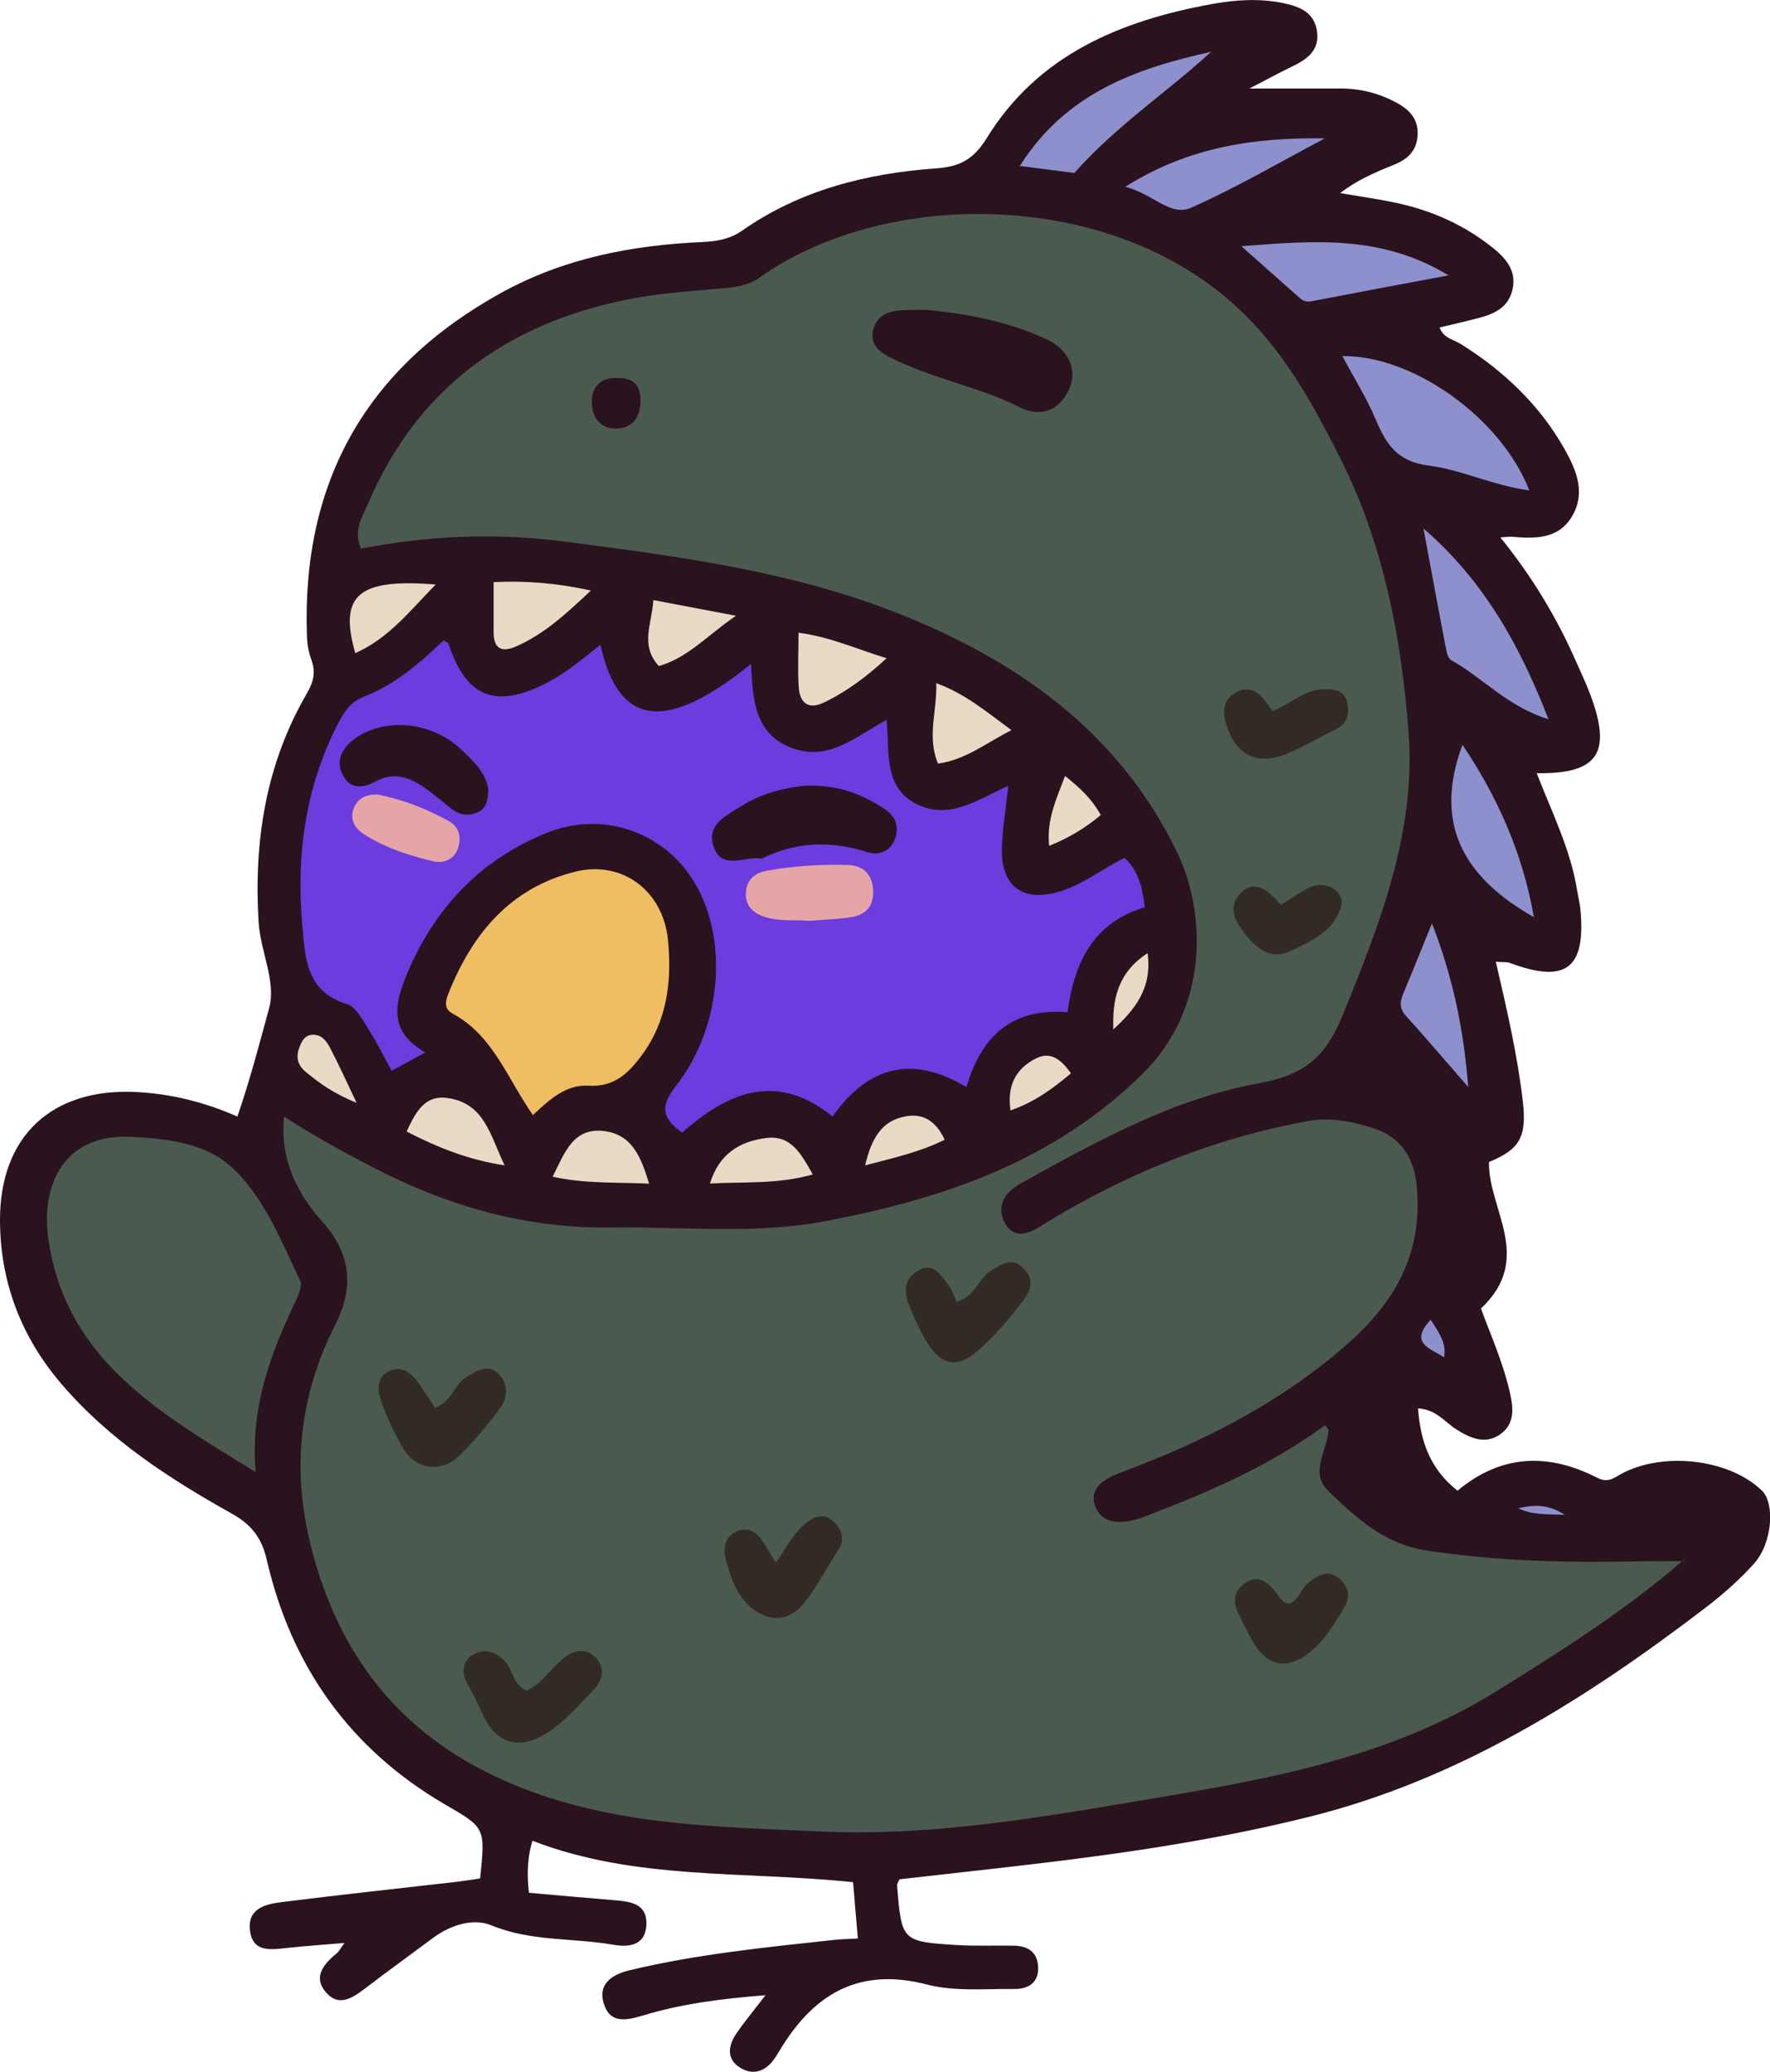 <?xml version="1.0" encoding="UTF-8"?><svg id="Layer_2" xmlns="http://www.w3.org/2000/svg" viewBox="0 0 170.43 199.46"><defs><style>.cls-1{fill:#4b5a4f;}.cls-2{fill:#e5a5a7;}.cls-3{fill:#2a121f;}.cls-4{fill:#e9dac5;}.cls-5{fill:#322b24;}.cls-6{fill:#6c3cde;}.cls-7{fill:#efbe63;}.cls-8{fill:#8d90cc;}</style></defs><g id="Godzilla_Chibi_Birb_Image"><path class="cls-3" d="M46.23,180.83c.52-4.96,.47-4.87-3.44-7.15-9.11-5.33-14.74-13.28-17.1-23.5-.49-2.14-1.47-3.4-3.38-4.47-6.04-3.37-11.82-7.14-16.38-12.46C2.06,128.74,.03,123.47,0,117.54c-.04-8.14,4.98-12.82,13.12-12.41,3.37,.17,6.6,.98,9.74,2.36,1.22-3.56,2.13-7.04,3.06-10.46,.69-2.53-.85-5.45-1.02-8.27-.47-7.78,.69-15.2,4.65-22.01,.65-1.12,.87-2.06,.42-3.26-.28-.75-.4-1.59-.42-2.4-.48-14.79,5.77-25.76,18.73-32.91,6.02-3.32,12.57-4.58,19.35-4.88,1.4-.06,2.66-.28,3.83-1.1,5.6-3.91,11.99-5.51,18.67-5.99,2.26-.16,3.59-.83,4.88-2.91C99.95,5.27,107.91,1.98,116.75,.38c2.23-.4,4.49-.55,6.77-.09,1.63,.34,3.02,.88,3.29,2.72,.28,1.89-1.03,2.74-2.49,3.44-1.12,.54-2.21,1.14-4.01,2.07,3.44,0,6.07,.01,8.7,0,1.95-.01,3.78,.45,5.48,1.38,1.26,.68,2.15,1.63,2,3.25-.14,1.49-1.05,2.22-2.31,2.73-1.74,.7-3.46,1.42-5.14,2.71,1.69,.29,3.39,.53,5.07,.87,3.61,.73,6.91,2.17,9.78,4.52,1.26,1.03,2.17,2.25,1.72,4-.42,1.63-1.73,2.24-3.18,2.62-1.22,.32-2.46,.6-3.81,.93,.37,1.04,1.36,1.16,2.04,1.59,4.15,2.6,7.6,5.87,10.02,10.17,1.15,2.05,2.01,4.21,.68,6.43-1.32,2.22-3.6,2.14-5.83,1.95-.26-.02-.52,.03-1.06,.07,3.08,3.8,5.48,7.8,7.36,12.11,.44,1,.91,1.98,1.29,3,2.11,5.64,.78,7.66-5.15,7.59,1.45,3.75,3.26,7.33,3.89,11.29,.1,.63,.27,1.25,.32,1.87,.52,5.66-1.43,7.11-6.8,5.1-.3-.11-.66-.06-1.35-.11,1.07,4.6,2.08,8.98,2.6,13.44,.39,3.42-.28,4.61-3.26,5.84-.1,4.53,4.39,9.25-.77,14.1,.83,2.31,2.1,5.09,2.78,8.07,.34,1.49,.5,2.98-.86,3.99-1.46,1.08-2.91,.45-4.29-.42-1.1-.69-1.91-1.91-3.69-2.03,.23,3.21,1.17,5.85,3.8,7.93,4.21-3.51,8.73-3.66,13.44-1.25,.75,.38,1.25,.28,1.96-.16,4.02-2.44,10.69-1.73,13.91,1.4,1.28,1.24,1,5.07-.75,7.02-1.38,1.54-2.97,2.94-4.62,4.21-11.61,8.87-23.85,16.6-38.24,20.18-8.19,2.04-16.52,3.33-24.9,4.35-4.86,.59-9.72,1.11-14.53,1.66-.11,.26-.24,.42-.23,.58,.43,5.38,.45,5.42,5.77,5.75,1.81,.11,3.63,.03,5.45,.06,1.36,.02,2.3,.6,2.36,2.07,.06,1.55-1.02,2.12-2.3,2.1-2.81-.03-5.74,.26-8.41-.43-6.36-1.65-10.68,.75-13.94,5.96-.24,.38-.46,.78-.72,1.15-.84,1.23-2.02,1.68-3.29,.92-1.38-.83-1.2-2.13-.39-3.32,.75-1.1,1.61-2.13,2.8-3.68-4.32,.34-8.09,.83-11.76,1.94-1.61,.48-3.21,.86-3.82-1.16-.6-1.99,.99-2.83,2.52-3.19,6.45-1.54,13.04-2.2,19.62-2.91,.7-.08,1.41-.09,2.33-.14-.16-1.89-.31-3.64-.46-5.42-10.41-1.1-20.95-.15-30.87-3.99q-.68,2.15-.34,5.01c2.73,.24,5.51,.49,8.3,.72,1.54,.12,3.1,.37,3.01,2.34-.08,2-1.65,2.21-3.19,1.94-3.9-.68-7.91-.29-11.74-1.87-1.74-.72-3.94-.04-5.65,1.24-2.11,1.57-4.24,3.11-6.34,4.71-1.28,.98-2.69,2.05-4.01,.41-1.18-1.47-.08-2.68,1.12-3.67,.19-.15,.3-.39,.74-.99-2.1,.18-3.83,.29-5.55,.48-1.6,.18-3.33,.44-3.56-1.75-.21-2.1,1.57-2.48,3.11-2.67,5.49-.69,10.99-1.28,16.48-1.91,.87-.1,1.74-.24,2.57-.36Z"/><path class="cls-1" d="M161.96,150.31c-5.57,4.8-11.75,8.71-17.98,12.57-9.96,6.17-21.2,8.28-32.44,10.17-10.69,1.8-21.47,3.76-32.35,3.27-10.43-.47-20.99-.54-30.88-5.01-9.84-4.45-15.66-11.95-18.31-22.21-1.94-7.51-1.24-14.65,2.31-21.62,1.69-3.32,1.62-6.63-1.21-9.79-2.4-2.68-4.17-5.95-3.75-10.19,3.33,2.12,6.62,3.93,9.98,5.59,6.78,3.33,13.92,5.18,21.49,5.08,6.89-.09,13.83,.69,20.65-.61,11.36-2.15,21.99-5.75,30.56-14.2,6.36-6.28,6.16-15.43,3.29-21.35-5.68-11.71-15.62-18.6-27.33-23.15-10.11-3.92-20.82-5.31-31.52-6.71-6.61-.87-13.14-.61-19.71,.67-.78-1.78,.14-3.06,.67-4.31,4.72-11.09,13.34-17.33,24.94-19.67,3.09-.62,6.27-.82,9.42-1.1,1.21-.11,2.33-.3,3.33-1.01,11.58-8.24,31.86-8.58,44.39,1.47,5.44,4.36,8.54,9.96,11.52,15.87,4.2,8.32,5.91,17.34,6.6,26.45,.72,9.61-2.77,18.44-6.36,27.25-1.66,4.06-3.72,5.73-8.07,6.52-8.17,1.48-15.49,5.53-22.73,9.53-.4,.22-.79,.47-1.12,.76-1.14,1.01-1.19,2.35-.42,3.43,.81,1.14,2.01,.82,3.14,.11,8-4.98,16.59-8.5,25.88-10.2,2.18-.4,4.4,.07,6.42,.74,2.35,.78,3.73,2.63,4.02,5.3,.7,6.58-1.97,11.38-6.89,15.64-6.3,5.46-13.46,9.11-21.14,11.99-.68,.25-1.37,.51-1.96,.91-.8,.53-1.32,1.31-1,2.33,.33,1.05,1.08,1.63,2.22,1.68,1.42,.07,2.65-.53,3.91-1.02,5.66-2.18,11.16-4.69,16.06-8.28,.23,.31,.34,.39,.33,.45-.11,1.98-1.87,4.12,0,5.9,2.66,2.55,5.37,5.07,9.34,5.69,7.03,1.09,14.08,1.21,21.15,1.05,1.18-.03,2.36,0,3.54,0h0Z"/><path class="cls-6" d="M40.96,101.32c-1.19,.65-2.12,1.15-3.25,1.76-.75-1.36-1.41-2.72-2.22-3.99-.58-.9-1.22-2.17-2.09-2.43-3.95-1.18-4.02-4.52-4.29-7.53-.6-6.7,.26-13.22,3.36-19.32,.59-1.17,1.26-2.24,2.52-2.72,3.04-1.16,5.42-3.25,7.71-5.43,.22,.14,.44,.19,.48,.31,1.73,5.21,4.57,6.32,9.53,3.73,1.83-.96,3.42-2.27,5.1-3.63,1.46,6.46,4.95,9.6,14.51,1.84,.17,3.39,.28,6.79,4.02,8.13,3.49,1.25,6.02-1.1,9.02-2.74,.33,3.08-.35,6.57,3.01,8.16,3.09,1.47,5.76-.47,8.72-1.81-.23,2.18-.58,4.11-.62,6.04-.07,3.73,2.09,5.23,5.68,4.1,2.19-.69,3.99-2.13,6.12-3.21,1.36,1.25,1.74,2.86,1.96,4.77-4.94,1.45-6.8,5.3-7.44,10.1-5.27-.43-8.28,2.2-9.73,7.21-5.14-3.09-9.4-2.11-12.9,2.83-5.34-4.34-10.07-2.37-14.48,1.55-1.93-1.37-2.15-2.51-.62-4.46,4.63-5.92,5.13-14.73,1.46-20.17-3.09-4.58-8.84-6.29-13.93-4.21-6.4,2.62-10.74,7.23-13.4,13.56-1.24,2.94-1.75,5.59,1.79,7.57Z"/><path class="cls-1" d="M161.95,150.31l.23-.22s0,.12-.04,.14c-.05,.04-.12,.06-.19,.09h0Z"/><path class="cls-8" d="M147.24,47.21c-3.53-.48-6.54-2-9.69-2.39-3.08-.39-4.11-2.13-5.12-4.51-.87-2.05-2.07-3.96-3.18-6.03,6.79-.09,15.31,5.96,18,12.93Z"/><path class="cls-8" d="M149.09,69.24c-3.95-1.23-6.33-4-9.36-5.69-.31-.17-.44-.77-.52-1.2-.71-3.7-1.39-7.4-2.15-11.48,5.78,5.01,9.23,11.13,12.04,18.37Z"/><path class="cls-8" d="M116.63,4.97c-4.24,3.91-9.08,7.06-13.18,11.68-1.24-.16-2.92-.37-5.25-.67,4.44-7.05,11.22-9.39,18.43-11Z"/><path class="cls-8" d="M139.47,26.51c-4.86,.91-8.94,1.67-13.01,2.46-.49,.1-.87,.1-1.25-.23-1.74-1.55-3.48-3.09-5.69-5.04,7.07-.54,13.5-1.1,19.94,2.8Z"/><path class="cls-8" d="M127.55,13.33c-4.28,2.26-8.46,4.72-12.87,6.67-1.99,.88-3.66-1.34-6.33-2.02,6.28-3.94,12.61-4.74,19.19-4.66Z"/><path class="cls-8" d="M140.82,71.7c3.31,4.94,5.77,10.31,6.88,16.6-6.8-3.85-9.71-9.02-6.88-16.6Z"/><path class="cls-8" d="M141.38,104.66c-2-2.3-3.98-4.63-6.03-6.89-.79-.87-.43-1.64-.08-2.49,.84-2,1.65-4.02,2.61-6.38,2.03,5.19,3.08,10.33,3.49,15.76Z"/><path class="cls-3" d="M89.18,29.83c3.7,.35,7.77,1.05,11.59,2.83,2.1,.98,3.07,2.95,2.13,4.9-.96,2-2.71,2.66-4.76,1.63-3.72-1.88-7.85-2.64-11.6-4.39-1.22-.57-2.95-1.24-2.44-3.11,.51-1.84,2.24-1.83,3.8-1.86,.27,0,.54,0,1.27,0Z"/><path class="cls-5" d="M41.88,135.52c1.64-.56,1.82-2.24,3-2.93,1.02-.6,2.15-1.38,3.19-.27,.88,.94,.82,2.26,.07,3.26-1.18,1.59-2.46,3.13-3.86,4.51-1.78,1.75-4.28,1.41-5.49-.7-.85-1.48-1.61-3.05-2.14-4.66-.32-.97-.39-2.26,.94-2.79,1.11-.44,1.94,.19,2.57,1.01,.6,.78,1.1,1.64,1.72,2.57Z"/><path class="cls-5" d="M50.71,162.75c1.44-.64,2.26-2.02,3.41-3,1.02-.87,2.2-1.16,3.18-.23,.98,.94,.79,2.21-.14,3.16-1.39,1.42-2.67,2.96-4.36,4.07-2.67,1.75-4.88,1.26-6.25-1.57-.47-.97-.87-1.97-1.45-2.9-.62-.99-.73-2.2,.35-2.91,1.09-.72,2.24-.42,3.17,.58,.79,.84,.78,2.26,2.08,2.81Z"/><path class="cls-5" d="M92.11,125.32c1.85-.52,2.1-2.3,3.36-3.03,1.04-.6,2.05-1.34,3.14-.13,.99,1.09,.69,2.05-.15,3.13-1.34,1.73-2.73,3.39-4.38,4.81-1.85,1.6-3.37,1.38-4.72-.71-.73-1.12-1.26-2.39-1.79-3.63-.6-1.39-.53-2.77,.97-3.51,1.45-.72,2.09,.61,2.8,1.49,.32,.4,.47,.94,.77,1.58Z"/><path class="cls-5" d="M74.72,150.44c1.05-1.56,1.7-2.87,2.86-3.8,.88-.71,1.81-.99,2.68-.16,.75,.72,1.15,1.63,.49,2.68-1.07,1.68-2.02,3.45-3.21,5.03-1.56,2.07-3.75,2.05-5.57,.23-1.15-1.15-1.6-2.62-2.04-4.09-.37-1.22-.15-2.51,1.18-2.97,1.18-.41,2.02,.42,2.59,1.45,.26,.45,.55,.88,1.02,1.62Z"/><path class="cls-5" d="M124.1,154.4c1.03-.37,1.18-1.58,1.99-2.13,.8-.55,1.66-1.2,2.7-.43,1.01,.76,1.31,1.77,.68,2.85-1,1.7-2.04,3.43-3.66,4.61-1.82,1.32-3.58,1.14-4.89-.8-.65-.96-1.1-2.06-1.64-3.1-.64-1.22-.47-2.32,.71-3.06,1.16-.74,2.03-.06,2.77,.84,.39,.48,.65,1.09,1.35,1.22Z"/><path class="cls-5" d="M122.57,68.45c1.7-.68,2.97-2.04,4.79-2.08,1.03-.03,2.09-.02,2.36,1.28,.22,1.05,.05,1.99-1.05,2.53-1.63,.81-3.2,1.75-4.88,2.43-2.85,1.15-4.95-.06-5.77-3.05-.33-1.22-.16-2.19,.9-2.85,1.12-.7,2.08-.28,2.84,.7,.27,.34,.53,.69,.8,1.05Z"/><path class="cls-5" d="M123.34,87.11c1.12-.69,1.92-1.29,2.81-1.7,1.5-.7,3.38,.4,2.99,1.82-.65,2.38-2.81,3.34-4.85,4.32-1.74,.83-2.99-.02-4.05-1.22-1.11-1.25-2.2-2.85-.81-4.32,1.41-1.48,2.76-.22,3.91,1.11Z"/><path class="cls-1" d="M24.62,141.72c-9.3-5.72-18.28-10.82-19.96-22.42-.74-5.11,1.4-10.19,7.98-9.86,3.44,.17,7.03,.61,9.49,2.77,3.26,2.87,4.88,7.16,6.77,11.08,.24,.5-.18,1.42-.48,2.06-2.36,5.01-4.34,10.11-3.8,16.38Z"/><path class="cls-3" d="M77.64,75.63c3.3-.07,5.51,.92,7.59,2.29,1.05,.7,1.35,1.72,.94,2.85-.45,1.21-1.56,1.62-2.67,1.26-3.44-1.09-6.76-1.02-10.03,.57-.08,.04-.18,.06-.27,.05-1.5-.23-3.55,1.08-4.4-.93-.95-2.25,1.1-3.19,2.6-4.13,2.11-1.33,4.52-1.81,6.24-1.96Z"/><path class="cls-3" d="M47.01,76.08c-.02,1.07-.25,1.76-.98,2.1-.89,.41-1.76,.31-2.55-.31-.93-.72-1.81-1.51-2.78-2.16-1.42-.95-2.92-1.39-4.58-.46-1.14,.64-2.37,.73-3.07-.56-.77-1.41-.16-2.62,1.06-3.53,2.83-2.12,7.41-1.73,10.26,.96,1.24,1.17,2.52,2.38,2.65,3.97Z"/><path class="cls-2" d="M77.89,88.65c-1.45-.12-2.89,.08-4.32-.4-1.21-.41-1.85-1.21-1.74-2.42,.09-1.08,.79-1.78,1.93-1.99,2.6-.48,5.22-.64,7.85-.57,1.46,.04,2.36,.85,2.46,2.37,.11,1.53-.67,2.44-2.13,2.66-1.34,.21-2.7,.24-4.05,.35Z"/><path class="cls-2" d="M36.38,76.49c2.4,.48,4.66,1.36,6.8,2.53,1.01,.55,1.27,1.54,.94,2.58-.35,1.12-1.37,1.55-2.38,1.32-2.36-.56-4.7-1.31-6.76-2.65-.87-.57-1.37-1.5-.86-2.59,.43-.92,1.26-1.22,2.25-1.19Z"/><path class="cls-7" d="M51.31,107.35c-2.49-3.58-3.85-7.69-7.73-9.77-.85-.46-.7-1.2-.42-1.89,2.28-5.76,5.94-10.19,12.17-11.76,4.59-1.16,8.53,1.83,8.99,6.58,.38,3.96-.07,7.76-2.54,11.1-1.29,1.74-2.67,3.06-5.12,2.91-2.11-.13-3.68,1.26-5.35,2.83Z"/><path class="cls-4" d="M47.53,56.04c3.25-.15,6.09,.1,9.37,.81-2.37,2.22-4.5,4.21-7.25,5.4-1.32,.57-2.12,.21-2.12-1.34,0-1.53,0-3.05,0-4.87Z"/><path class="cls-4" d="M76.89,60.91c3.06,.41,5.52,1.55,8.48,2.46-1.98,1.82-3.89,3.24-6.08,4.28-1.5,.71-2.28-.03-2.38-1.49-.11-1.69-.02-3.39-.02-5.24Z"/><path class="cls-4" d="M48.59,112.19c-3.54-.54-6.5-1.74-9.44-3.26,.89-1.87,1.72-3.55,3.98-3.22,3.55,.52,4.08,3.64,5.46,6.48Z"/><path class="cls-4" d="M90.32,73.51c-1.09-2.59-.08-5.05-.17-7.74,2.78,1.01,4.8,2.73,7.24,4.52-2.5,1.27-4.42,2.86-7.07,3.22Z"/><path class="cls-4" d="M62.49,113.95c-3.25-.15-6.2,.02-9.28-.67,1.18-2.33,1.99-4.81,5.05-4.38,2.64,.38,3.46,2.51,4.24,5.04Z"/><path class="cls-4" d="M70.86,59.28c-2.83,1.95-4.64,4.05-7.42,4.84-1.86-2.01-.65-4.1-.53-6.35,2.57,.49,4.93,.94,7.95,1.51Z"/><path class="cls-4" d="M34.21,62.88c-1.61-5.61,.31-7.21,7.74-6.61-2.45,2.5-4.49,5.16-7.74,6.61Z"/><path class="cls-4" d="M78.27,113.06c-3.41,.97-6.57,.69-9.91,.88,.87-2.86,2.85-4.04,5.37-4.38,2.44-.33,3.39,1.5,4.53,3.5Z"/><path class="cls-4" d="M83.3,112.19c.62-2.61,1.6-4.34,3.97-4.73,1.73-.29,2.91,.57,3.69,2.26-2.32,1.16-4.79,1.72-7.66,2.47Z"/><path class="cls-4" d="M102.55,74.7c1.4,1.12,2.57,2.18,3.44,3.76-1.45,1.23-3,2.17-4.97,2.97-.27-2.54,.72-4.54,1.53-6.73Z"/><path class="cls-4" d="M34.35,106.18c-2.34-.96-3.61-1.93-4.87-2.95-.81-.66-1.02-1.42-.66-2.38,.23-.62,.52-1.19,1.25-1.23,.97-.06,1.43,.71,1.79,1.41,.77,1.48,1.46,3,2.48,5.15Z"/><path class="cls-4" d="M103.13,103.32c-1.81,1.53-3.59,2.81-5.83,3.58-.35-2.35,.49-4.02,2.44-5,1.49-.75,2.47,.18,3.39,1.43Z"/><path class="cls-4" d="M107.2,99.11c-.1-2.83,.38-5.45,3.3-7.35,.46,3.41-1.24,5.43-3.3,7.35Z"/><path class="cls-3" d="M59.39,36.4c1.59-.07,2.34,.69,2.28,2.28-.05,1.45-.7,2.49-2.2,2.57-1.7,.1-2.48-1.1-2.49-2.57-.01-1.41,.82-2.35,2.41-2.28Z"/><path class="cls-8" d="M139.06,130.68c-1.26-.85-3.46-1.33-1.3-3.63,.74,1.2,1.58,2.22,1.27,3.68l.03-.04Z"/><path class="cls-8" d="M150.68,145.83c-1.78-.07-3.17,.03-4.49-.63,1.38-.31,2.74-.48,4.49,.63Z"/></g></svg>
